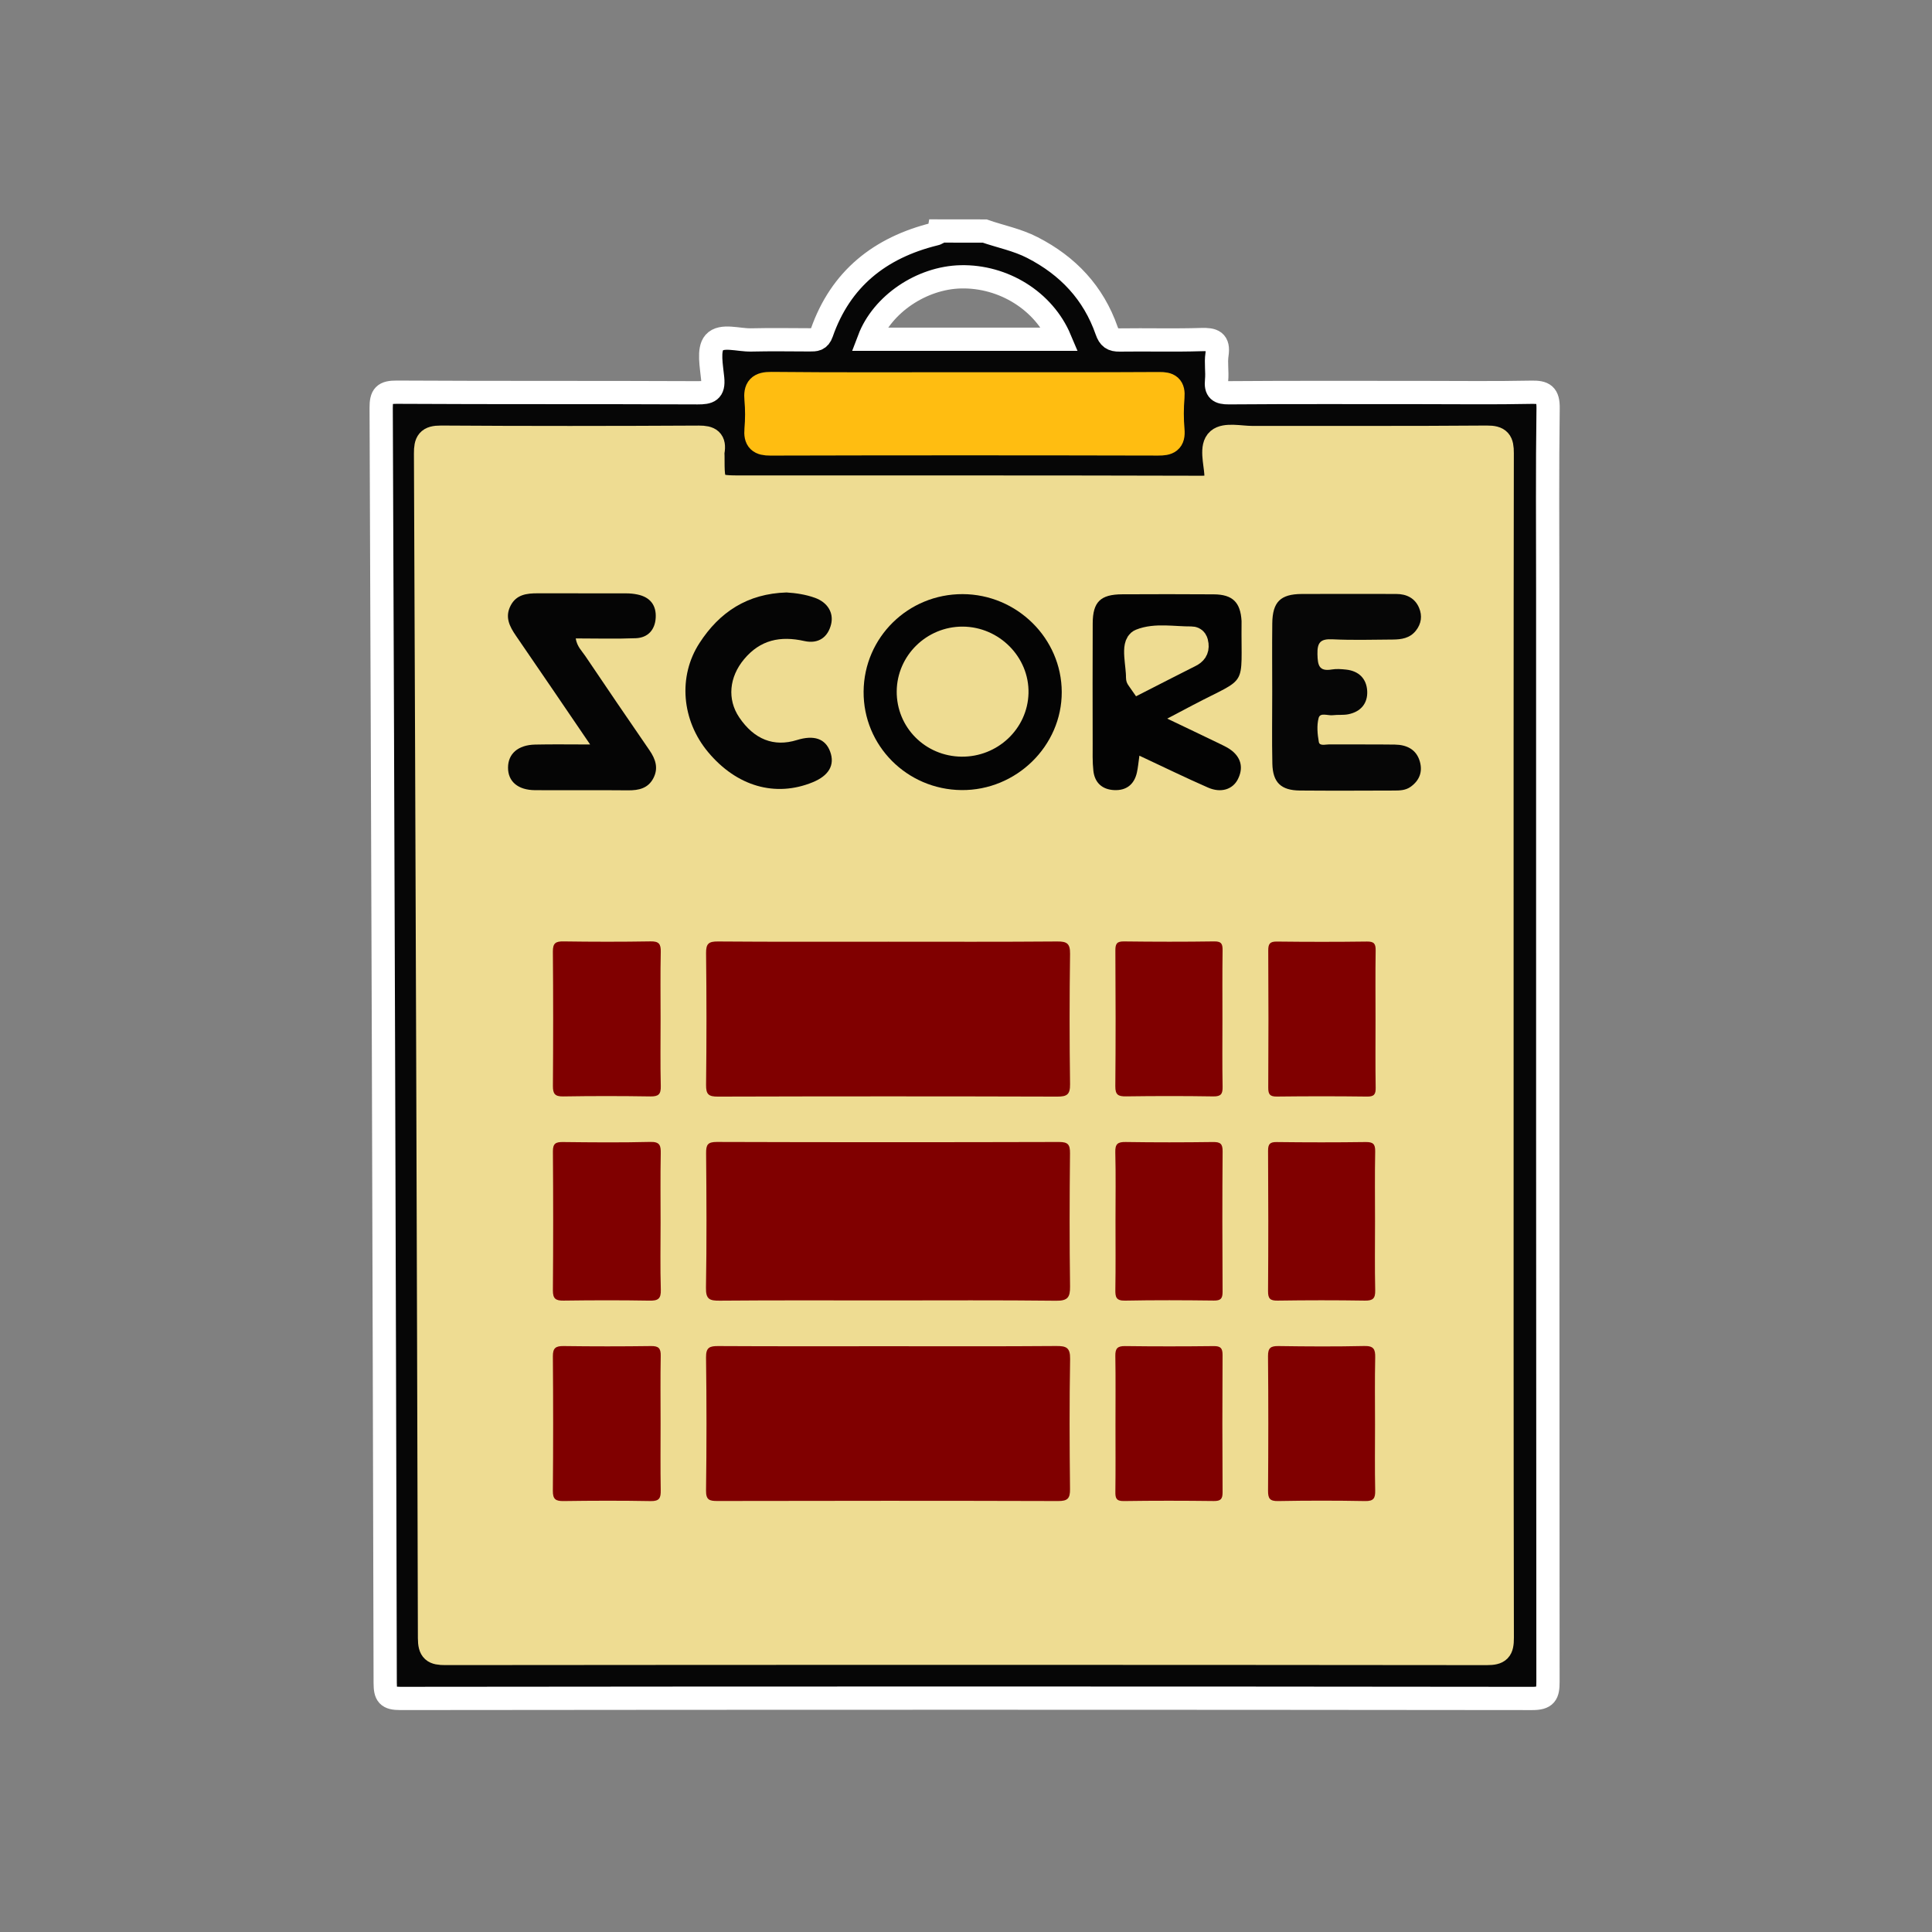 <?xml version="1.0" encoding="utf-8"?>
<!-- Generator: Adobe Illustrator 24.0.1, SVG Export Plug-In . SVG Version: 6.00 Build 0)  -->
<svg version="1.1" id="Layer_1" xmlns="http://www.w3.org/2000/svg" xmlns:xlink="http://www.w3.org/1999/xlink" x="0px" y="0px"
	 viewBox="0 0 1080 1080" style="enable-background:new 0 0 1080 1080;" xml:space="preserve">
<rect x="0" y="0" width="1080" height="1080" fill="#808080" stroke="none"/>
<style type="text/css">
	.st0{fill:#060606;stroke:#FFFFFF;stroke-width:13;stroke-miterlimit:10;}
	.st1{fill:#EEDC92;stroke:#EEDC92;stroke-width:14;stroke-miterlimit:10;}
	.st2{fill:#FFBD11;stroke:#FFBD11;stroke-width:15;stroke-miterlimit:10;}
	.st3{fill:#030303;}
	.st4{fill:#040404;}
	.st5{fill:#060606;}
	.st6{fill:#050505;}
	.st7{fill:#800000;}
</style>
<g>
	<path class="st0" d="M550.41,129.15c8.9,3.08,18.17,4.85,26.72,9.24c19.9,10.21,34.12,25.33,41.5,46.46
		c1.42,4.07,3.18,5.27,7.28,5.21c15.21-0.22,30.44,0.24,45.64-0.24c6.59-0.21,9.89,0.87,8.75,8.4c-0.71,4.7,0.26,9.63-0.23,14.38
		c-0.59,5.65,1.4,7.01,6.97,6.96c35.77-0.27,71.54-0.14,107.3-0.14c20.55,0,41.11,0.28,61.66-0.15c6.99-0.15,9.51,1.27,9.4,8.99
		c-0.48,33.63-0.21,67.26-0.21,100.9c0,203.67-0.03,407.33,0.14,611c0.01,6.89-1.16,9.3-8.86,9.29
		c-210.87-0.25-421.75-0.24-632.62-0.01c-7.2,0.01-8.51-1.88-8.52-8.7c-0.55-237.57-1.3-475.13-2.25-712.7
		c-0.03-7.07,1.63-8.84,8.74-8.8c56.05,0.32,112.11,0.07,168.16,0.33c6.31,0.03,9.09-0.93,8.41-8.01
		c-0.65-6.83-2.57-16.12,0.9-20.08c4.04-4.6,13.49-1.29,20.59-1.45c10.94-0.26,21.89-0.09,32.83-0.05c3,0.01,5.26,0.08,6.63-3.84
		c10.55-30.3,32.59-47.72,63.15-55.27c1.07-0.27,2.04-0.47,2.29-1.74C533.33,129.15,541.87,129.15,550.41,129.15z M839.12,584.86
		c0-110.5-0.06-221.01,0.15-331.51c0.01-6.45-1.25-8.52-8.15-8.46c-43.77,0.35-87.55,0.15-131.32,0.2
		c-6.35,0.01-14.75-2.03-18.5,1.18c-3.99,3.42-1.48,12.11-1.07,18.41c0.44,6.74-1.78,8.29-8.38,8.27
		c-85.41-0.24-170.83-0.16-256.24-0.16c-17.55,0-17.55,0-17.56-17.95c0-0.8-0.12-1.62,0.02-2.4c1.06-6-1.36-7.56-7.38-7.53
		c-48.04,0.26-96.09,0.3-144.13-0.02c-6.98-0.05-8.18,2.24-8.15,8.62c0.91,220.74,1.67,441.48,2.21,662.22
		c0.02,6.85,1.91,8.09,8.36,8.08c194.05-0.19,388.1-0.19,582.15,0.02c6.73,0.01,8.18-1.67,8.17-8.25
		C839.06,805.33,839.12,695.09,839.12,584.86z M539.26,215.57c-36,0-72.01,0.19-108-0.17c-6.47-0.06-8.19,1.85-7.64,7.92
		c0.51,5.55,0.48,11.22,0,16.78c-0.48,5.6,1.39,7.1,7.01,7.09c72.27-0.19,144.54-0.18,216.81-0.01c5.33,0.01,7.75-0.91,7.22-6.85
		c-0.54-6.09-0.5-12.29-0.01-18.38c0.44-5.37-1.48-6.52-6.59-6.49C611.8,215.67,575.53,215.57,539.26,215.57z M592.54,189.63
		c-9.05-21.47-31.63-35.4-55.41-34.88c-21.94,0.48-43.91,15.3-51.34,34.88C521.22,189.63,556.52,189.63,592.54,189.63z"/>
	<path class="st1" d="M839.12,584.86c0,110.24-0.06,220.48,0.16,330.71c0.01,6.59-1.43,8.26-8.17,8.25
		c-194.05-0.21-388.1-0.2-582.15-0.02c-6.45,0.01-8.34-1.23-8.36-8.08c-0.54-220.74-1.3-441.48-2.21-662.22
		c-0.03-6.37,1.17-8.66,8.15-8.62c48.04,0.32,96.09,0.28,144.13,0.02c6.02-0.03,8.44,1.53,7.38,7.53c-0.14,0.78-0.02,1.6-0.02,2.4
		c0,17.95,0,17.95,17.56,17.95c85.41,0,170.83-0.08,256.24,0.16c6.6,0.02,8.82-1.53,8.38-8.27c-0.41-6.3-2.92-14.99,1.07-18.41
		c3.75-3.22,12.14-1.18,18.5-1.18c43.77-0.05,87.55,0.15,131.32-0.2c6.9-0.05,8.16,2.02,8.15,8.46
		C839.06,363.85,839.12,474.35,839.12,584.86z M539.25,864.55c82.19,0,164.38-0.08,246.57,0.15c6.7,0.02,8.83-1.12,8.81-8.47
		c-0.29-115.81-0.27-231.63-0.03-347.44c0.01-6.69-1.59-8.2-8.22-8.19c-164.92,0.21-329.83,0.21-494.75-0.02
		c-6.98-0.01-8.09,2.08-8.07,8.44c0.2,115.81,0.21,231.63-0.02,347.44c-0.01,6.73,1.79,8.25,8.34,8.23
		C374.34,864.47,456.8,864.55,539.25,864.55z M636.93,422.43c13.32,6.23,25.73,12.3,38.37,17.85c7.16,3.14,13.79,1.08,16.69-4.74
		c2.94-5.9,2-11.44-3.19-15.74c-2.01-1.67-4.5-2.82-6.88-3.97c-9.38-4.55-18.8-9.02-29.45-14.11c5.73-3.02,10.14-5.36,14.55-7.67
		c31.22-16.35,26.62-8.68,27-46.06c0-0.27,0.01-0.53,0-0.8c-0.59-10.48-4.97-14.86-15.53-14.94c-17.07-0.13-34.15-0.1-51.22-0.02
		c-12.12,0.06-16.4,4.23-16.46,16.22c-0.1,22.41-0.05,44.82-0.02,67.23c0.01,5.06-0.17,10.17,0.39,15.18
		c0.75,6.73,4.99,10.53,11.7,10.82c6.71,0.29,11.11-3.1,12.62-9.74C636.16,429.11,636.39,426.19,636.93,422.43z M538.15,332.12
		c-30.47-0.1-55.15,24.15-55.39,54.43c-0.24,30.2,24.17,54.8,54.7,55.1c30.62,0.31,56.15-24.66,56.06-54.84
		C593.43,356.86,568.49,332.22,538.15,332.12z M711.19,386.87c0,13.33-0.22,26.67,0.07,40c0.23,10.53,4.84,14.93,15.38,15.02
		c17.6,0.15,35.2,0.07,52.8,0.01c3.17-0.01,6.36-0.1,9.16-2.12c4.91-3.54,6.71-8.35,5.14-13.99c-1.91-6.89-7.38-9.49-14.02-9.58
		c-12.27-0.17-24.53-0.01-36.8-0.1c-2-0.01-5.26,1.02-5.68-1.36c-0.78-4.38-1.22-9.22-0.11-13.42c0.86-3.24,5.17-1.21,7.91-1.54
		c2.9-0.35,5.91,0.04,8.74-0.54c6.95-1.42,10.88-6.13,10.5-13.03c-0.38-6.84-4.67-11.16-11.77-11.93c-2.64-0.29-5.4-0.51-7.98-0.07
		c-7.25,1.23-7.91-2.41-8.06-8.51c-0.17-6.73,1.82-8.67,8.47-8.35c11.17,0.55,22.39,0.2,33.6,0.13c4.88-0.03,9.56-0.72,12.92-4.92
		c3.15-3.93,3.67-8.42,1.83-12.78c-2.29-5.42-6.96-7.78-12.82-7.78c-17.6,0-35.2-0.1-52.8,0.01c-11.9,0.07-16.31,4.47-16.45,16.43
		C711.06,361.26,711.18,374.06,711.19,386.87z M329.89,416.17c-11.18,0-20.97-0.17-30.75,0.05c-9.56,0.21-15.12,5.11-15.15,12.86
		c-0.03,7.77,5.53,12.57,15.09,12.63c17.32,0.1,34.65-0.08,51.97,0.09c6.02,0.06,11.24-1.1,14.2-6.8c2.91-5.61,1.2-10.67-2.21-15.63
		c-12.08-17.53-24.04-35.14-35.95-52.79c-1.86-2.75-4.51-5.13-5.26-9.7c11.46,0,22.56,0.33,33.63-0.12
		c6.73-0.27,10.68-4.65,11.08-11.37c0.42-7.05-3.12-11.59-10.14-13.05c-2.07-0.43-4.22-0.64-6.33-0.65
		c-16.52-0.05-33.05-0.02-49.57-0.03c-6.07,0-11.83,0.67-15.05,6.86c-3.33,6.41-0.63,11.66,3.02,16.95
		C302.03,375.17,315.44,394.97,329.89,416.17z M439.64,331.19c-21.76,0.68-37.38,10.87-48.69,28.37
		c-11.98,18.54-9.99,43.09,4.93,60.92c16,19.12,37.6,25.33,58.44,16.79c9.08-3.72,12.48-9.69,9.74-17.13
		c-2.66-7.24-9-9.44-18.62-6.45c-12.87,3.99-23.89-0.35-32.21-12.68c-6.81-10.09-5.6-22.51,2.68-32.47
		c9.09-10.92,20.32-13.21,33.73-10.21c7.92,1.77,13.23-2.19,14.96-9.42c1.52-6.38-1.95-12.17-9.03-14.73
		C450.26,332.27,444.72,331.49,439.64,331.19z"/>
	<path class="st2" d="M539.26,215.57c36.27,0,72.54,0.1,108.81-0.12c5.11-0.03,7.03,1.12,6.59,6.49c-0.5,6.09-0.54,12.3,0.01,18.38
		c0.53,5.93-1.89,6.86-7.22,6.85c-72.27-0.17-144.54-0.18-216.81,0.01c-5.62,0.01-7.49-1.49-7.01-7.09c0.48-5.56,0.51-11.23,0-16.78
		c-0.56-6.07,1.16-7.98,7.64-7.92C467.26,215.75,503.26,215.57,539.26,215.57z"/>
	<path class="st1" d="M539.25,864.55c-82.46,0-164.92-0.08-247.37,0.15c-6.56,0.02-8.35-1.5-8.34-8.23
		c0.22-115.81,0.21-231.63,0.02-347.44c-0.01-6.37,1.09-8.45,8.07-8.44c164.92,0.23,329.83,0.22,494.75,0.02
		c6.63-0.01,8.24,1.5,8.22,8.19c-0.23,115.81-0.25,231.63,0.03,347.44c0.02,7.35-2.11,8.49-8.81,8.47
		C703.64,864.46,621.45,864.55,539.25,864.55z M495.12,726.95c31.75,0,63.49-0.2,95.24,0.16c6.49,0.07,7.9-1.88,7.81-8.02
		c-0.34-24.81-0.28-49.62-0.03-74.43c0.05-4.86-1.13-6.31-6.15-6.29c-63.76,0.17-127.52,0.18-191.28-0.02
		c-5.19-0.02-6.03,1.63-5.99,6.31c0.22,25.07,0.37,50.16-0.08,75.23c-0.11,6.4,2.04,7.23,7.64,7.18
		C433.23,726.82,464.18,726.95,495.12,726.95z M496.57,526.42c-31.76,0-63.51,0.12-95.27-0.12c-5.17-0.04-6.66,1.24-6.6,6.53
		c0.29,24.55,0.29,49.1,0,73.65c-0.06,5.26,1.39,6.55,6.58,6.54c63.24-0.18,126.49-0.19,189.73,0c5.42,0.02,7.25-1.14,7.16-6.92
		c-0.34-24.28-0.34-48.57,0-72.85c0.08-5.74-1.67-7-7.14-6.95C559.55,526.55,528.06,526.42,496.57,526.42z M496.8,752.55
		c-31.73,0-63.46,0.08-95.18-0.09c-4.8-0.03-7.02,0.63-6.94,6.34c0.34,24.79,0.33,49.59,0,74.38c-0.07,5.37,1.95,5.89,6.44,5.88
		c63.45-0.13,126.91-0.15,190.36,0.03c5.28,0.02,6.73-1.39,6.67-6.65c-0.27-24.26-0.37-48.53,0.05-72.78
		c0.11-6.46-2.24-7.28-7.82-7.23C559.19,752.68,528,752.55,496.8,752.55z M369.27,683.29c0-12.81-0.16-25.63,0.09-38.44
		c0.09-4.45-0.4-6.65-5.86-6.52c-16.27,0.4-32.56,0.25-48.84,0.07c-3.97-0.04-5.62,0.78-5.58,5.22c0.2,25.89,0.21,51.78-0.01,77.67
		c-0.04,4.72,1.58,5.81,5.98,5.75c16.01-0.22,32.03-0.26,48.04,0.02c4.8,0.09,6.47-1.05,6.31-6.15
		C369,708.39,369.27,695.84,369.27,683.29z M369.27,569.6c0-12.51-0.18-25.03,0.1-37.54c0.1-4.43-1.07-5.91-5.69-5.83
		c-16.24,0.27-32.48,0.25-48.72,0.01c-4.43-0.07-5.94,1.05-5.9,5.71c0.22,25.02,0.2,50.05,0.02,75.07
		c-0.03,4.43,1.13,5.96,5.77,5.88c16.24-0.27,32.48-0.26,48.72,0c4.52,0.07,5.92-1.18,5.81-5.77
		C369.07,594.63,369.27,582.11,369.27,569.6z M369.27,795.47c0-12.53-0.16-25.07,0.09-37.6c0.08-4.22-1.24-5.47-5.44-5.42
		c-16.26,0.22-32.53,0.22-48.8,0c-4.36-0.06-6.09,0.99-6.05,5.71c0.2,25.06,0.21,50.13-0.01,75.2c-0.04,4.73,1.58,5.79,5.97,5.73
		c16.26-0.22,32.53-0.27,48.8,0.02c4.87,0.09,5.61-1.85,5.53-6.05C369.13,820.53,369.27,808,369.27,795.47z M623.57,682.51
		c0,12.81,0.13,25.62-0.08,38.42c-0.07,4.08,0.36,6.24,5.42,6.14c16.54-0.33,33.08-0.24,49.62-0.04c3.88,0.05,4.92-1.12,4.9-4.93
		c-0.15-26.15-0.18-52.29,0.02-78.44c0.03-4.3-1.28-5.31-5.37-5.25c-16.27,0.22-32.55,0.24-48.82-0.01c-4.45-0.07-5.91,1.07-5.8,5.7
		C623.78,656.89,623.57,669.71,623.57,682.51z M768.65,682.88c0-13.07-0.17-26.14,0.1-39.2c0.09-4.26-1.26-5.33-5.38-5.28
		c-16.53,0.22-33.07,0.21-49.6,0.01c-3.84-0.05-4.93,1.05-4.9,4.9c0.16,26.13,0.18,52.27-0.01,78.4c-0.03,4.2,1.12,5.4,5.33,5.33
		c16.26-0.24,32.54-0.25,48.8,0c4.52,0.07,5.87-1.24,5.77-5.77C768.46,708.49,768.65,695.68,768.65,682.88z M683.35,569.83
		c0-12.8-0.1-25.61,0.06-38.41c0.04-3.48-0.4-5.23-4.63-5.17c-16.8,0.25-33.61,0.22-50.41,0.01c-3.93-0.05-4.91,1.15-4.89,4.97
		c0.16,25.34,0.2,50.68-0.03,76.02c-0.04,4.74,1.62,5.69,5.94,5.63c16.27-0.22,32.54-0.25,48.81,0.02c4.4,0.07,5.3-1.43,5.22-5.46
		C683.2,594.9,683.35,582.36,683.35,569.83z M768.93,570.46c0-13.05-0.13-26.1,0.08-39.14c0.06-3.76-0.89-5.04-4.87-4.99
		c-16.77,0.22-33.55,0.21-50.33,0.01c-3.93-0.05-4.86,1.25-4.84,4.99c0.15,25.56,0.15,51.13,0,76.69c-0.02,3.77,0.96,5.01,4.86,4.96
		c16.77-0.2,33.55-0.21,50.33,0.01c3.97,0.05,4.92-1.21,4.86-4.98C768.8,595.49,768.93,582.97,768.93,570.46z M623.56,796.32
		c0,12.52,0.09,25.04-0.06,37.56c-0.04,3.5,0.44,5.26,4.68,5.2c16.78-0.25,33.57-0.22,50.35-0.02c3.86,0.05,4.92-1.09,4.9-4.92
		c-0.16-25.58-0.15-51.15-0.01-76.73c0.02-3.84-1.15-4.99-4.98-4.95c-16.52,0.19-33.04,0.21-49.55-0.01
		c-4.27-0.06-5.47,1.38-5.41,5.49C623.69,770.74,623.56,783.53,623.56,796.32z M768.65,796.42c0-12.52-0.18-25.04,0.1-37.55
		c0.1-4.65-0.85-6.56-6.07-6.45c-15.97,0.35-31.96,0.28-47.93,0.03c-4.39-0.07-5.96,0.96-5.92,5.67c0.23,25.03,0.2,50.06,0.02,75.1
		c-0.03,4.3,0.85,5.96,5.58,5.87c16.24-0.3,32.49-0.3,48.73,0c4.77,0.09,5.68-1.62,5.58-5.93
		C768.49,820.92,768.65,808.67,768.65,796.42z"/>
	<path class="st3" d="M636.93,422.43c-0.54,3.76-0.77,6.67-1.41,9.5c-1.52,6.64-5.92,10.03-12.62,9.74
		c-6.72-0.29-10.96-4.09-11.7-10.82c-0.56-5.01-0.38-10.12-0.39-15.18c-0.03-22.41-0.09-44.82,0.02-67.23
		c0.05-11.99,4.34-16.16,16.46-16.22c17.07-0.08,34.15-0.11,51.22,0.02c10.56,0.08,14.94,4.46,15.53,14.94
		c0.01,0.27,0.01,0.53,0,0.8c-0.38,37.38,4.21,29.71-27,46.06c-4.42,2.31-8.82,4.65-14.55,7.67c10.65,5.1,20.07,9.56,29.45,14.11
		c2.38,1.16,4.86,2.31,6.88,3.97c5.2,4.3,6.13,9.85,3.19,15.74c-2.9,5.82-9.54,7.88-16.69,4.74
		C662.66,434.73,650.25,428.66,636.93,422.43z M637.33,380.21c9.44-4.81,18.65-9.55,27.9-14.2c2.4-1.2,3.7-2.78,3.37-5.61
		c-0.2-1.78-0.67-3.24-2.68-3.22c-9.56,0.08-20.04-2.02-28.3,1.32c-4.33,1.75-1.04,13.26-1.21,20.36
		C636.41,379.06,636.68,379.27,637.33,380.21z"/>
	<path class="st4" d="M538.15,332.12c30.34,0.1,55.28,24.74,55.37,54.7c0.09,30.17-25.44,55.14-56.06,54.84
		c-30.53-0.31-54.94-24.9-54.7-55.1C483,356.27,507.68,332.02,538.15,332.12z M537.55,415.98c16.38,0.19,29.97-12.6,30.39-28.6
		c0.42-16.22-13.28-30.04-29.84-30.1c-16.26-0.06-29.69,13.08-29.83,29.18C508.13,402.72,521.09,415.78,537.55,415.98z"/>
	<path class="st5" d="M711.18,386.87c0-12.8-0.12-25.6,0.03-38.4c0.14-11.96,4.55-16.36,16.45-16.43c17.6-0.11,35.2-0.01,52.8-0.01
		c5.86,0,10.54,2.35,12.82,7.78c1.84,4.36,1.32,8.85-1.83,12.78c-3.36,4.21-8.05,4.89-12.92,4.92c-11.2,0.07-22.42,0.42-33.6-0.13
		c-6.65-0.33-8.64,1.61-8.47,8.35c0.15,6.1,0.81,9.74,8.06,8.51c2.58-0.44,5.34-0.21,7.98,0.07c7.1,0.77,11.39,5.09,11.77,11.93
		c0.38,6.89-3.54,11.61-10.5,13.03c-2.83,0.58-5.85,0.18-8.74,0.54c-2.75,0.34-7.06-1.69-7.91,1.54c-1.11,4.2-0.67,9.03,0.11,13.42
		c0.42,2.38,3.68,1.35,5.68,1.36c12.27,0.08,24.54-0.07,36.8,0.1c6.64,0.09,12.11,2.69,14.02,9.58c1.57,5.64-0.23,10.45-5.14,13.99
		c-2.81,2.02-5.99,2.11-9.16,2.12c-17.6,0.06-35.2,0.14-52.8-0.01c-10.54-0.09-15.15-4.49-15.38-15.02
		C710.97,413.54,711.19,400.2,711.18,386.87z"/>
	<path class="st6" d="M329.89,416.17c-14.44-21.19-27.86-41-41.42-60.7c-3.65-5.3-6.35-10.55-3.02-16.95
		c3.21-6.19,8.98-6.86,15.05-6.86c16.52,0.01,33.05-0.02,49.57,0.03c2.11,0.01,4.26,0.21,6.33,0.65c7.03,1.46,10.57,6,10.14,13.05
		c-0.4,6.71-4.36,11.09-11.08,11.37c-11.07,0.45-22.17,0.12-33.63,0.12c0.75,4.57,3.4,6.95,5.26,9.7
		c11.91,17.65,23.86,35.26,35.95,52.79c3.42,4.96,5.13,10.02,2.21,15.63c-2.96,5.7-8.18,6.86-14.2,6.8
		c-17.32-0.17-34.65,0.01-51.97-0.09c-9.56-0.06-15.13-4.86-15.09-12.63c0.03-7.74,5.59-12.65,15.15-12.86
		C308.92,416,318.71,416.17,329.89,416.17z"/>
	<path class="st6" d="M439.64,331.19c5.08,0.31,10.62,1.08,15.93,3c7.08,2.55,10.55,8.35,9.03,14.73
		c-1.73,7.23-7.04,11.19-14.96,9.42c-13.41-3-24.64-0.71-33.73,10.21c-8.29,9.96-9.49,22.39-2.68,32.47
		c8.32,12.33,19.35,16.67,32.21,12.68c9.62-2.98,15.95-0.79,18.62,6.45c2.74,7.44-0.66,13.41-9.74,17.13
		c-20.84,8.54-42.44,2.34-58.44-16.79c-14.92-17.84-16.91-42.38-4.93-60.92C402.26,342.05,417.88,331.87,439.64,331.19z"/>
	<path class="st7" d="M495.12,726.95c-30.95,0-61.89-0.14-92.84,0.13c-5.6,0.05-7.75-0.78-7.64-7.18
		c0.44-25.07,0.3-50.15,0.08-75.23c-0.04-4.68,0.8-6.32,5.99-6.31c63.76,0.2,127.52,0.19,191.28,0.02c5.02-0.01,6.2,1.43,6.15,6.29
		c-0.25,24.81-0.32,49.62,0.03,74.43c0.08,6.14-1.32,8.09-7.81,8.02C558.62,726.75,526.87,726.95,495.12,726.95z"/>
	<path class="st7" d="M496.57,526.42c31.49,0,62.98,0.13,94.46-0.13c5.47-0.05,7.22,1.22,7.14,6.95c-0.33,24.28-0.34,48.57,0,72.85
		c0.08,5.78-1.74,6.93-7.16,6.92c-63.24-0.19-126.49-0.18-189.73,0c-5.19,0.02-6.64-1.27-6.58-6.54c0.29-24.55,0.29-49.1,0-73.65
		c-0.06-5.29,1.43-6.57,6.6-6.53C433.06,526.54,464.81,526.42,496.57,526.42z"/>
	<path class="st7" d="M496.8,752.55c31.19,0,62.39,0.13,93.58-0.12c5.58-0.04,7.93,0.78,7.82,7.23
		c-0.42,24.25-0.32,48.52-0.05,72.78c0.06,5.27-1.39,6.67-6.67,6.65c-63.45-0.19-126.91-0.16-190.36-0.03
		c-4.49,0.01-6.51-0.51-6.44-5.88c0.33-24.79,0.34-49.59,0-74.38c-0.08-5.71,2.14-6.37,6.94-6.34
		C433.35,752.64,465.07,752.55,496.8,752.55z"/>
	<path class="st7" d="M369.27,683.29c0,12.55-0.26,25.1,0.13,37.63c0.16,5.1-1.51,6.23-6.31,6.15c-16.01-0.28-32.03-0.24-48.04-0.02
		c-4.4,0.06-6.02-1.03-5.98-5.75c0.22-25.89,0.2-51.78,0.01-77.67c-0.03-4.44,1.62-5.27,5.58-5.22c16.28,0.18,32.57,0.34,48.84-0.07
		c5.46-0.14,5.94,2.07,5.86,6.52C369.11,657.67,369.27,670.48,369.27,683.29z"/>
	<path class="st7" d="M369.27,569.6c0,12.51-0.2,25.03,0.11,37.54c0.11,4.59-1.29,5.84-5.81,5.77c-16.24-0.26-32.48-0.27-48.72,0
		c-4.64,0.08-5.8-1.45-5.77-5.88c0.18-25.02,0.2-50.05-0.02-75.07c-0.04-4.66,1.47-5.78,5.9-5.71c16.24,0.24,32.48,0.26,48.72-0.01
		c4.61-0.08,5.79,1.4,5.69,5.83C369.09,544.57,369.27,557.09,369.27,569.6z"/>
	<path class="st7" d="M369.27,795.47c0,12.53-0.14,25.07,0.08,37.6c0.08,4.19-0.66,6.13-5.53,6.05c-16.26-0.3-32.53-0.25-48.8-0.02
		c-4.39,0.06-6.01-1-5.97-5.73c0.23-25.06,0.21-50.13,0.01-75.2c-0.04-4.72,1.69-5.77,6.05-5.71c16.26,0.22,32.53,0.22,48.8,0
		c4.2-0.06,5.52,1.2,5.44,5.42C369.11,770.4,369.27,782.93,369.27,795.47z"/>
	<path class="st7" d="M623.57,682.51c0-12.81,0.21-25.62-0.11-38.42c-0.12-4.63,1.34-5.77,5.8-5.7c16.27,0.25,32.55,0.23,48.82,0.01
		c4.09-0.05,5.41,0.96,5.37,5.25c-0.2,26.15-0.18,52.29-0.02,78.44c0.02,3.82-1.02,4.98-4.9,4.93c-16.54-0.2-33.09-0.29-49.62,0.04
		c-5.06,0.1-5.48-2.05-5.42-6.14C623.7,708.13,623.57,695.32,623.57,682.51z"/>
	<path class="st7" d="M768.65,682.88c0,12.8-0.19,25.6,0.1,38.4c0.1,4.53-1.25,5.84-5.77,5.77c-16.26-0.26-32.53-0.24-48.8,0
		c-4.21,0.06-5.36-1.13-5.33-5.33c0.19-26.13,0.17-52.27,0.01-78.4c-0.02-3.85,1.06-4.95,4.9-4.9c16.53,0.2,33.07,0.22,49.6-0.01
		c4.12-0.06,5.47,1.02,5.38,5.28C768.48,656.75,768.65,669.82,768.65,682.88z"/>
	<path class="st7" d="M683.35,569.83c0,12.54-0.15,25.08,0.09,37.61c0.08,4.03-0.82,5.53-5.22,5.46
		c-16.27-0.27-32.54-0.24-48.81-0.02c-4.32,0.06-5.99-0.89-5.94-5.63c0.23-25.34,0.19-50.68,0.03-76.02
		c-0.02-3.82,0.96-5.02,4.89-4.97c16.8,0.21,33.61,0.24,50.41-0.01c4.23-0.06,4.67,1.69,4.63,5.17
		C683.25,544.22,683.35,557.02,683.35,569.83z"/>
	<path class="st7" d="M768.93,570.46c0,12.52-0.13,25.03,0.08,37.55c0.07,3.77-0.89,5.03-4.86,4.98
		c-16.77-0.22-33.55-0.21-50.33-0.01c-3.9,0.05-4.88-1.19-4.86-4.96c0.15-25.56,0.15-51.13,0-76.69c-0.02-3.74,0.91-5.04,4.84-4.99
		c16.77,0.2,33.55,0.21,50.33-0.01c3.97-0.05,4.92,1.22,4.87,4.99C768.8,544.36,768.93,557.41,768.93,570.46z"/>
	<path class="st7" d="M623.56,796.32c0-12.79,0.13-25.58-0.08-38.36c-0.07-4.11,1.14-5.54,5.41-5.49
		c16.52,0.22,33.04,0.2,49.55,0.01c3.83-0.04,5,1.1,4.98,4.95c-0.15,25.58-0.15,51.15,0.01,76.73c0.02,3.82-1.04,4.96-4.9,4.92
		c-16.78-0.2-33.57-0.23-50.35,0.02c-4.25,0.06-4.73-1.7-4.68-5.2C623.66,821.36,623.56,808.84,623.56,796.32z"/>
	<path class="st7" d="M768.65,796.42c0,12.25-0.17,24.5,0.09,36.75c0.09,4.3-0.82,6.01-5.58,5.93c-16.24-0.3-32.49-0.3-48.73,0
		c-4.73,0.09-5.61-1.57-5.58-5.87c0.18-25.03,0.21-50.07-0.02-75.1c-0.04-4.71,1.53-5.73,5.92-5.67
		c15.97,0.24,31.96,0.32,47.93-0.03c5.22-0.12,6.17,1.79,6.07,6.45C768.47,771.38,768.65,783.9,768.65,796.42z"/>
	<path class="st1" d="M637.33,380.21c-0.65-0.94-0.92-1.14-0.91-1.35c0.17-7.1-3.12-18.61,1.21-20.36
		c8.26-3.34,18.74-1.24,28.3-1.32c2.01-0.02,2.47,1.44,2.68,3.22c0.32,2.83-0.98,4.4-3.37,5.61
		C655.98,370.66,646.77,375.4,637.33,380.21z"/>
	<path class="st1" d="M537.55,415.98c-16.46-0.19-29.42-13.26-29.28-29.52c0.14-16.1,13.57-29.24,29.83-29.18
		c16.56,0.06,30.26,13.88,29.84,30.1C567.52,403.38,553.93,416.17,537.55,415.98z"/>
</g>
</svg>
